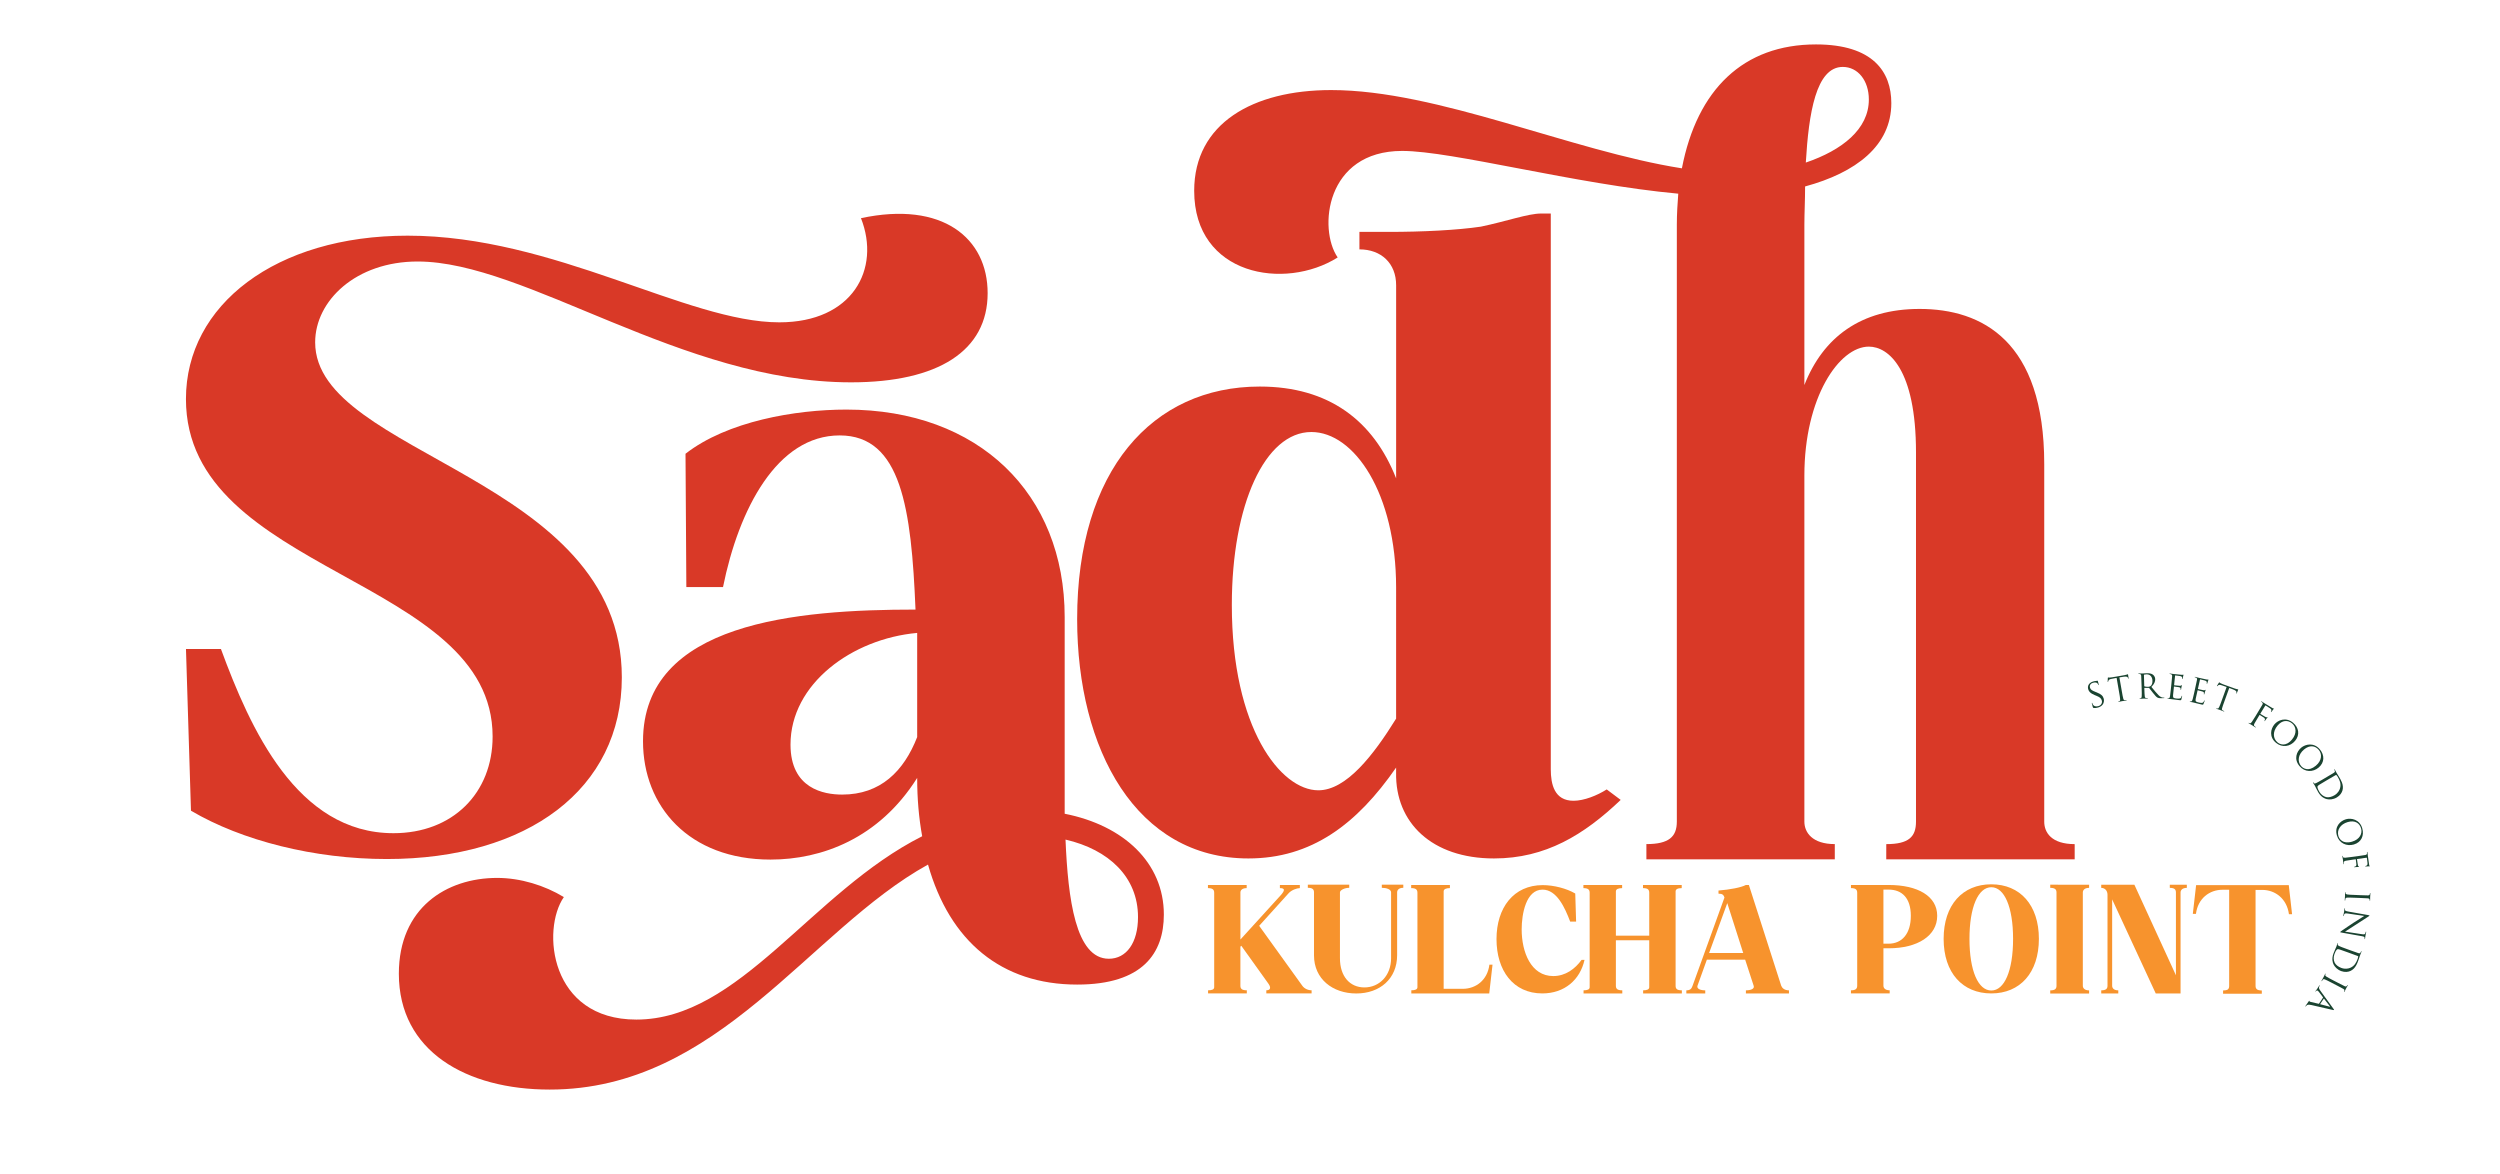 <?xml version="1.0" encoding="utf-8"?>
<!-- Generator: Adobe Illustrator 26.0.1, SVG Export Plug-In . SVG Version: 6.00 Build 0)  -->
<svg version="1.1" id="Layer_1" xmlns="http://www.w3.org/2000/svg" xmlns:xlink="http://www.w3.org/1999/xlink" x="0px" y="0px"
	 viewBox="0 0 1080 507.16" style="enable-background:new 0 0 1080 507.16;" xml:space="preserve">
<style type="text/css">
	.st0{fill:#1A4330;}
	.st1{fill:#F7932D;}
	.st2{fill:#D93927;}
</style>
<g>
	<g>
		<path class="st0" d="M904.43,305.83c-0.22-0.04-0.25-0.09-0.37-0.46c-0.21-0.69-0.32-1.27-0.38-1.49
			c-0.03-0.16-0.03-0.23,0.04-0.26c0.08-0.03,0.11,0.01,0.14,0.12c0.04,0.13,0.1,0.32,0.2,0.5c0.52,0.96,1.55,1.08,2.48,0.79
			c1.33-0.4,1.7-1.56,1.43-2.45c-0.29-0.96-0.86-1.39-2.36-2.01l-0.78-0.32c-1.84-0.76-2.43-1.52-2.72-2.47
			c-0.45-1.49,0.35-2.84,2.12-3.37c0.54-0.17,0.96-0.23,1.33-0.25c0.28-0.02,0.4-0.04,0.51-0.08c0.11-0.03,0.15-0.01,0.17,0.05
			c0.02,0.07,0.11,0.54,0.39,1.49c0.07,0.22,0.07,0.33,0,0.35c-0.08,0.03-0.12-0.04-0.17-0.15c-0.06-0.16-0.26-0.51-0.39-0.64
			c-0.13-0.13-0.68-0.6-1.96-0.21c-0.96,0.29-1.53,1.11-1.22,2.13c0.24,0.79,0.75,1.18,2.4,1.82l0.48,0.19
			c2.03,0.8,2.68,1.54,3.02,2.65c0.17,0.57,0.27,1.69-0.48,2.66c-0.47,0.6-1.17,0.99-1.92,1.22
			C905.76,305.84,905.09,305.93,904.43,305.83z"/>
		<path class="st0" d="M916.64,298.69c0.24,1.37,0.43,2.5,0.61,3.09c0.11,0.41,0.25,0.71,0.69,0.69c0.21-0.01,0.52-0.03,0.65-0.05
			c0.09-0.01,0.12,0.02,0.13,0.07c0.01,0.07-0.05,0.13-0.21,0.15c-0.79,0.14-1.7,0.25-1.77,0.26c-0.07,0.01-0.97,0.21-1.39,0.29
			c-0.16,0.03-0.23,0.01-0.25-0.07c-0.01-0.04,0.01-0.09,0.1-0.11c0.13-0.02,0.29-0.08,0.42-0.13c0.28-0.11,0.29-0.43,0.28-0.86
			c-0.03-0.61-0.23-1.74-0.47-3.12l-1.05-6.05c-0.7,0.14-1.41,0.26-2.11,0.4c-0.88,0.17-1.21,0.33-1.38,0.71
			c-0.12,0.27-0.14,0.38-0.17,0.49c-0.02,0.12-0.06,0.16-0.12,0.17c-0.04,0.01-0.08-0.03-0.09-0.12c-0.02-0.14,0.05-1.42,0.06-1.54
			c0.01-0.09,0.04-0.29,0.1-0.3c0.1-0.02,0.27,0.1,0.66,0.06c0.42-0.03,0.97-0.1,1.14-0.13l5.36-0.93c0.46-0.08,0.78-0.17,1-0.25
			c0.21-0.07,0.33-0.13,0.39-0.14c0.07-0.01,0.09,0.07,0.1,0.16c0.07,0.43,0.2,1.42,0.23,1.58c0.02,0.13-0.01,0.19-0.07,0.2
			c-0.07,0.01-0.11-0.02-0.16-0.22c-0.01-0.06-0.03-0.1-0.04-0.16c-0.12-0.42-0.52-0.69-1.89-0.48c-0.6,0.09-1.2,0.19-1.81,0.28
			L916.64,298.69z"/>
		<path class="st0" d="M925.12,295.12c-0.07-2.26-0.08-2.67-0.12-3.13c-0.04-0.49-0.17-0.72-0.65-0.81
			c-0.12-0.02-0.36-0.03-0.49-0.03c-0.06,0-0.12-0.03-0.12-0.08c0-0.09,0.07-0.12,0.23-0.12c0.65-0.02,1.57,0,1.64-0.01
			c0.16-0.01,1.26-0.08,1.71-0.1c0.91-0.03,1.89,0.03,2.67,0.56c0.37,0.25,1.03,0.94,1.06,1.94c0.03,1.07-0.39,2.16-1.65,3.4
			c1.23,1.49,2.26,2.75,3.13,3.62c0.81,0.8,1.44,0.94,1.8,0.99c0.28,0.03,0.48,0.03,0.57,0.03c0.07,0,0.13,0.04,0.13,0.08
			c0,0.09-0.08,0.12-0.34,0.13l-1.03,0.03c-0.81,0.02-1.18-0.04-1.56-0.23c-0.63-0.31-1.16-1.01-2.02-2.07
			c-0.63-0.78-1.34-1.73-1.65-2.1c-0.06-0.06-0.1-0.08-0.19-0.08l-1.79,0.02c-0.07,0-0.1,0.05-0.1,0.12l0.01,0.35
			c0.04,1.39,0.08,2.54,0.17,3.14c0.06,0.42,0.15,0.74,0.59,0.78c0.2,0.02,0.52,0.04,0.65,0.04c0.09,0,0.12,0.04,0.12,0.08
			c0,0.07-0.07,0.12-0.23,0.12c-0.8,0.02-1.71,0.01-1.78,0.01c-0.01,0-0.93,0.07-1.36,0.08c-0.16,0.01-0.23-0.02-0.24-0.11
			c0-0.04,0.03-0.09,0.11-0.09c0.13,0,0.3-0.04,0.43-0.07c0.29-0.07,0.35-0.39,0.4-0.81c0.05-0.61,0.02-1.76-0.02-3.15
			L925.12,295.12z M926.32,296.34c0,0.07,0.03,0.13,0.11,0.17c0.22,0.12,0.89,0.2,1.53,0.19c0.35-0.01,0.75-0.07,1.08-0.31
			c0.5-0.36,0.85-1.16,0.82-2.26c-0.05-1.81-1.04-2.87-2.6-2.82c-0.43,0.01-0.83,0.07-0.97,0.12c-0.07,0.03-0.11,0.09-0.11,0.18
			L926.32,296.34z"/>
		<path class="st0" d="M938.07,295.27c0.23-2.25,0.27-2.66,0.29-3.12c0.02-0.49-0.07-0.74-0.54-0.89c-0.1-0.04-0.29-0.06-0.41-0.09
			c-0.1-0.03-0.18-0.05-0.18-0.11c0.01-0.09,0.08-0.11,0.24-0.09c0.33,0.03,0.72,0.07,1.63,0.21c0.1,0.01,2.97,0.31,3.31,0.33
			c0.32,0.02,0.58,0.02,0.67-0.02c0.09-0.03,0.12-0.05,0.16-0.04c0.04,0,0.05,0.06,0.04,0.14c-0.01,0.1-0.12,0.27-0.19,0.67
			c-0.04,0.21-0.08,0.49-0.15,0.86c-0.03,0.14-0.08,0.24-0.14,0.23c-0.09-0.01-0.11-0.08-0.1-0.2c0.02-0.19,0.01-0.36-0.02-0.48
			c-0.07-0.34-0.36-0.52-0.98-0.64c-0.24-0.05-1.81-0.23-1.97-0.25c-0.06-0.01-0.09,0.03-0.1,0.14l-0.41,3.98
			c-0.01,0.1,0,0.15,0.07,0.15c0.19,0.02,1.96,0.2,2.3,0.21c0.39,0.01,0.59-0.01,0.75-0.17c0.08-0.08,0.13-0.13,0.19-0.13
			c0.04,0.01,0.07,0.04,0.06,0.12c-0.01,0.09-0.11,0.32-0.2,0.8c-0.09,0.44-0.12,0.78-0.16,0.98c-0.03,0.14-0.07,0.21-0.12,0.21
			c-0.09-0.01-0.09-0.13-0.08-0.24c0.01-0.13,0.01-0.27-0.02-0.41c-0.03-0.22-0.19-0.44-0.7-0.55c-0.38-0.08-1.81-0.26-2.06-0.29
			c-0.07-0.01-0.11,0.03-0.11,0.09l-0.13,1.27c-0.05,0.49-0.24,2.16-0.26,2.47c-0.03,0.6,0.02,0.92,0.37,1.1
			c0.23,0.13,0.62,0.2,1.18,0.25c0.43,0.04,0.91,0.08,1.31,0c0.48-0.1,0.67-0.38,0.85-0.99c0.04-0.16,0.08-0.21,0.15-0.2
			c0.09,0.01,0.07,0.12,0.06,0.23c-0.01,0.12-0.23,1.09-0.33,1.38c-0.14,0.37-0.25,0.35-0.82,0.29c-1.07-0.11-1.54-0.19-2.1-0.26
			c-0.58-0.07-1.24-0.17-1.8-0.23c-0.35-0.04-0.7-0.01-1.07-0.07c-0.16-0.02-0.23-0.05-0.22-0.14c0-0.04,0.08-0.07,0.17-0.07
			c0.15,0,0.23,0.01,0.34-0.01c0.31-0.04,0.52-0.22,0.66-1.3c0.07-0.56,0.16-1.3,0.3-2.58L938.07,295.27z"/>
		<path class="st0" d="M948.44,296.75c0.5-2.21,0.58-2.61,0.66-3.07c0.08-0.49,0.02-0.74-0.43-0.94c-0.09-0.05-0.28-0.09-0.4-0.13
			c-0.1-0.04-0.18-0.07-0.17-0.13c0.02-0.09,0.1-0.1,0.25-0.06c0.33,0.07,0.71,0.16,1.59,0.4c0.1,0.02,2.92,0.65,3.25,0.71
			c0.31,0.06,0.58,0.08,0.67,0.06c0.09-0.02,0.13-0.03,0.17-0.02c0.04,0.01,0.04,0.07,0.03,0.14c-0.02,0.1-0.15,0.25-0.26,0.64
			c-0.06,0.21-0.14,0.47-0.25,0.84c-0.05,0.14-0.11,0.23-0.17,0.22c-0.08-0.02-0.1-0.1-0.07-0.21c0.04-0.18,0.05-0.36,0.03-0.48
			c-0.03-0.35-0.29-0.56-0.9-0.75c-0.23-0.08-1.77-0.44-1.93-0.48c-0.06-0.01-0.09,0.02-0.12,0.12l-0.88,3.91
			c-0.02,0.1-0.02,0.15,0.05,0.16c0.18,0.04,1.93,0.43,2.26,0.48c0.39,0.06,0.58,0.06,0.76-0.08c0.09-0.07,0.14-0.12,0.2-0.1
			c0.04,0.01,0.06,0.04,0.05,0.13c-0.02,0.09-0.14,0.31-0.29,0.77c-0.14,0.43-0.21,0.76-0.27,0.95c-0.05,0.14-0.09,0.2-0.15,0.19
			c-0.08-0.02-0.07-0.14-0.05-0.25c0.03-0.13,0.05-0.27,0.03-0.41c-0.01-0.22-0.13-0.46-0.63-0.63c-0.37-0.13-1.77-0.47-2.01-0.53
			c-0.07-0.01-0.11,0.02-0.12,0.08l-0.28,1.25c-0.11,0.48-0.49,2.12-0.54,2.42c-0.1,0.59-0.09,0.92,0.24,1.14
			c0.22,0.15,0.59,0.27,1.15,0.39c0.43,0.1,0.89,0.19,1.3,0.16c0.48-0.04,0.71-0.3,0.96-0.88c0.06-0.15,0.1-0.2,0.18-0.18
			c0.08,0.02,0.06,0.13,0.04,0.23c-0.02,0.11-0.35,1.05-0.49,1.33c-0.18,0.35-0.3,0.32-0.85,0.2c-1.05-0.23-1.51-0.37-2.06-0.5
			c-0.56-0.14-1.21-0.32-1.76-0.44c-0.34-0.08-0.69-0.1-1.06-0.19c-0.16-0.04-0.22-0.08-0.2-0.17c0.01-0.04,0.09-0.05,0.17-0.05
			c0.15,0.02,0.23,0.04,0.34,0.03c0.31,0,0.54-0.16,0.81-1.22c0.14-0.55,0.31-1.27,0.6-2.53L948.44,296.75z"/>
		<path class="st0" d="M960.95,302.97c-0.47,1.31-0.87,2.39-1.01,2.99c-0.1,0.41-0.13,0.74,0.26,0.94c0.18,0.1,0.47,0.23,0.6,0.28
			c0.08,0.03,0.09,0.08,0.08,0.12c-0.02,0.07-0.11,0.08-0.26,0.03c-0.75-0.27-1.6-0.63-1.66-0.65c-0.07-0.02-0.94-0.3-1.35-0.44
			c-0.15-0.05-0.21-0.11-0.18-0.19c0.01-0.04,0.06-0.07,0.14-0.04c0.12,0.04,0.3,0.08,0.43,0.09c0.29,0.04,0.47-0.23,0.67-0.61
			c0.28-0.55,0.67-1.63,1.14-2.94l2.09-5.77c-0.67-0.23-1.36-0.48-2.03-0.7c-0.85-0.29-1.21-0.32-1.55-0.07
			c-0.23,0.18-0.31,0.26-0.39,0.34c-0.08,0.09-0.13,0.11-0.19,0.09c-0.04-0.01-0.05-0.07-0.02-0.15c0.05-0.14,0.75-1.21,0.81-1.31
			c0.06-0.07,0.18-0.23,0.23-0.21c0.1,0.03,0.18,0.22,0.54,0.38c0.38,0.18,0.89,0.4,1.05,0.46l5.12,1.85
			c0.44,0.16,0.76,0.24,0.99,0.28c0.22,0.05,0.35,0.05,0.41,0.07c0.07,0.02,0.04,0.11,0.01,0.19c-0.15,0.41-0.53,1.34-0.59,1.49
			c-0.04,0.12-0.11,0.16-0.16,0.14c-0.07-0.02-0.08-0.08-0.02-0.27c0.02-0.05,0.02-0.1,0.04-0.15c0.11-0.42-0.11-0.86-1.41-1.36
			c-0.57-0.22-1.14-0.43-1.71-0.65L960.95,302.97z"/>
		<path class="st0" d="M975.73,307.14c1.18-1.93,1.39-2.28,1.61-2.69c0.23-0.44,0.25-0.69-0.1-1.03c-0.07-0.06-0.19-0.13-0.29-0.21
			c-0.1-0.08-0.2-0.15-0.16-0.21c0.04-0.07,0.12-0.06,0.26,0.02c0.48,0.29,0.93,0.62,1.38,0.89c0.25,0.15,2.76,1.69,3.05,1.85
			s0.52,0.3,0.65,0.3c0.05,0,0.12,0,0.14,0.01c0.05,0.03,0.04,0.1,0.01,0.16s-0.19,0.21-0.31,0.34c-0.27,0.33-0.39,0.53-0.63,0.86
			c-0.09,0.15-0.21,0.21-0.26,0.18c-0.06-0.04-0.04-0.09,0.01-0.21c0.09-0.18,0.22-0.51,0.14-0.76c-0.07-0.22-0.24-0.45-0.59-0.68
			c-0.62-0.4-1.25-0.8-1.87-1.19c-0.07-0.04-0.13-0.03-0.19,0.07l-2.09,3.42c-0.04,0.07-0.06,0.12,0.02,0.16
			c0.51,0.31,1.21,0.74,1.73,1.04c0.66,0.39,0.83,0.47,1.13,0.37c0.11-0.04,0.16-0.07,0.21-0.04c0.05,0.03,0.04,0.07,0,0.14
			c-0.04,0.07-0.24,0.25-0.52,0.63c-0.26,0.35-0.44,0.65-0.57,0.82c-0.1,0.13-0.15,0.2-0.22,0.16c-0.07-0.04-0.03-0.14,0.03-0.27
			c0.14-0.29,0.37-0.74-0.22-1.22c-0.29-0.22-1.64-1.05-1.85-1.18c-0.06-0.04-0.1-0.03-0.15,0.06l-0.64,1.05
			c-0.64,1.05-1.18,1.93-1.49,2.52c-0.3,0.58-0.33,0.94-0.02,1.18c0.15,0.12,0.35,0.26,0.48,0.36c0.1,0.08,0.13,0.13,0.1,0.18
			c-0.04,0.06-0.12,0.05-0.25-0.03c-0.69-0.42-1.44-0.93-1.5-0.97l-0.11-0.07c-0.26-0.14-0.83-0.45-1.12-0.64
			c-0.14-0.08-0.18-0.15-0.14-0.22c0.02-0.04,0.06-0.05,0.18,0.01c0.13,0.06,0.25,0.12,0.35,0.15c0.31,0.08,0.51-0.05,0.87-0.57
			c0.36-0.51,0.9-1.37,1.61-2.53L975.73,307.14z"/>
		<path class="st0" d="M982.56,312.91c1.51-1.81,4.95-3.26,8.03-0.7c2.51,2.09,3.06,5.23,0.89,7.83c-2.08,2.5-5.56,3.09-8.25,0.85
			C980.18,318.35,980.89,314.91,982.56,312.91z M990.15,319.46c2.23-2.67,1.8-5.47,0.04-6.94c-1.86-1.55-4.28-1.49-6.31,0.95
			c-2.17,2.6-2,5.57,0.01,7.24C984.89,321.56,987.45,322.71,990.15,319.46z"/>
		<path class="st0" d="M994.13,322.99c1.8-1.51,5.44-2.35,8.02,0.71c2.11,2.5,2.1,5.69-0.48,7.87c-2.48,2.1-6.02,2.07-8.27-0.6
			C990.83,327.93,992.13,324.68,994.13,322.99z M1000.46,330.77c2.66-2.24,2.73-5.07,1.25-6.82c-1.56-1.85-3.95-2.21-6.38-0.16
			c-2.58,2.18-2.94,5.13-1.26,7.13C994.91,331.92,997.23,333.49,1000.46,330.77z"/>
		<path class="st0" d="M1005.51,335.47c1.95-1.15,2.3-1.35,2.69-1.61c0.41-0.28,0.57-0.45,0.42-0.92c-0.03-0.12-0.15-0.34-0.21-0.45
			c-0.05-0.09-0.06-0.15-0.01-0.18c0.08-0.04,0.14,0,0.22,0.14c0.33,0.56,0.76,1.37,0.79,1.44c0.09,0.15,0.59,0.92,1.03,1.67
			c0.73,1.24,2.19,3.46,1.52,5.86c-0.28,1.01-0.98,2.21-2.47,3.08c-1.58,0.93-3.17,0.99-4.32,0.72c-0.88-0.21-2.42-0.82-3.67-2.95
			c-0.32-0.54-0.67-1.22-0.95-1.78c-0.29-0.57-0.5-1.02-0.53-1.08c-0.01-0.02-0.14-0.24-0.31-0.49c-0.15-0.25-0.34-0.52-0.45-0.71
			c-0.08-0.14-0.09-0.21-0.02-0.26c0.04-0.02,0.09-0.02,0.15,0.08c0.09,0.13,0.17,0.22,0.26,0.32c0.2,0.22,0.51,0.12,0.9-0.04
			c0.56-0.25,1.55-0.83,2.75-1.53L1005.51,335.47z M1004.78,337.31c-1.33,0.78-2.47,1.47-2.7,1.62c-0.31,0.2-0.79,0.51-0.87,0.7
			c-0.14,0.3-0.12,0.95,0.75,2.42c0.68,1.16,1.74,1.99,2.91,2.29c1.02,0.28,2.43-0.08,3.58-0.76c1.59-0.93,2.21-2.22,2.45-3.05
			c0.55-1.9-0.12-3.43-0.99-4.92c-0.15-0.25-0.46-0.69-0.57-0.76c-0.12-0.08-0.2-0.08-0.34,0c-0.43,0.24-1.71,0.99-2.67,1.55
			L1004.78,337.31z"/>
		<path class="st0" d="M1013.44,353.92c2.26-0.66,5.93,0.05,7.05,3.9c0.92,3.14-0.38,6.05-3.62,7c-3.12,0.91-6.34-0.53-7.33-3.89
			C1008.43,357.11,1010.94,354.65,1013.44,353.92z M1016.09,363.6c3.34-0.98,4.55-3.54,3.9-5.74c-0.68-2.33-2.72-3.62-5.77-2.73
			c-3.25,0.95-4.77,3.51-4.03,6.02C1010.56,362.4,1012.04,364.78,1016.09,363.6z"/>
		<path class="st0" d="M1018.71,369.83c2.24-0.32,2.64-0.37,3.1-0.47c0.48-0.1,0.7-0.24,0.73-0.73c0-0.09-0.02-0.23-0.02-0.36
			c0-0.13-0.01-0.25,0.07-0.26c0.09-0.01,0.13,0.06,0.15,0.21c0.08,0.56,0.11,1.11,0.19,1.63c0.04,0.29,0.45,3.21,0.51,3.53
			c0.06,0.33,0.1,0.59,0.19,0.69c0.03,0.04,0.07,0.09,0.08,0.12c0.01,0.06-0.04,0.09-0.12,0.1c-0.07,0.01-0.28-0.02-0.46-0.03
			c-0.43,0-0.65,0.03-1.06,0.06c-0.17,0.03-0.3-0.03-0.31-0.09c-0.01-0.07,0.05-0.09,0.17-0.13c0.2-0.04,0.54-0.15,0.68-0.37
			c0.12-0.19,0.2-0.47,0.15-0.89c-0.09-0.73-0.18-1.47-0.27-2.2c-0.01-0.09-0.06-0.12-0.18-0.11l-3.97,0.56
			c-0.09,0.01-0.13,0.03-0.12,0.12c0.08,0.59,0.2,1.41,0.3,2c0.12,0.76,0.16,0.94,0.43,1.11c0.1,0.06,0.16,0.08,0.17,0.14
			c0.01,0.06-0.03,0.08-0.1,0.09c-0.09,0.01-0.34-0.03-0.82,0c-0.44,0.02-0.78,0.07-1,0.08c-0.16,0.01-0.25,0.01-0.26-0.06
			c-0.01-0.09,0.09-0.12,0.23-0.15c0.31-0.07,0.81-0.19,0.8-0.95c-0.01-0.37-0.23-1.93-0.26-2.18c-0.01-0.07-0.04-0.1-0.14-0.08
			l-1.22,0.17c-1.22,0.17-2.24,0.32-2.9,0.45c-0.64,0.13-0.93,0.34-0.92,0.73c0,0.19,0.02,0.44,0.03,0.6c0,0.13-0.02,0.18-0.08,0.19
			c-0.07,0.01-0.11-0.06-0.13-0.22c-0.11-0.8-0.2-1.7-0.21-1.77l-0.02-0.13c-0.05-0.29-0.18-0.93-0.22-1.27
			c-0.02-0.16,0-0.23,0.08-0.25c0.04-0.01,0.08,0.02,0.11,0.15c0.03,0.14,0.07,0.27,0.11,0.36c0.13,0.29,0.36,0.36,1,0.31
			c0.62-0.04,1.63-0.17,2.98-0.36L1018.71,369.83z"/>
		<path class="st0" d="M1019.78,386.72c2.26,0.08,2.67,0.1,3.13,0.09c0.49-0.01,0.75-0.15,0.83-0.46c0.05-0.16,0.07-0.35,0.07-0.45
			c0-0.06,0.03-0.11,0.09-0.11c0.09,0,0.11,0.08,0.11,0.24c-0.02,0.48-0.1,1.39-0.1,1.46c0,0.07,0.01,0.99-0.01,1.42
			c-0.01,0.16-0.04,0.23-0.12,0.23c-0.06,0-0.08-0.06-0.08-0.12c0-0.1-0.01-0.19-0.03-0.37c-0.06-0.39-0.3-0.52-0.81-0.57
			c-0.46-0.05-0.87-0.06-3.13-0.15l-2.55-0.1c-1.39-0.05-2.54-0.1-3.15-0.05c-0.42,0.03-0.74,0.1-0.82,0.54
			c-0.04,0.2-0.08,0.51-0.08,0.59c-0.01,0.13-0.05,0.17-0.09,0.17c-0.07,0-0.11-0.06-0.11-0.22c0.03-0.8,0.11-1.73,0.11-1.8
			c0-0.07-0.01-0.99,0.01-1.42c0.01-0.16,0.04-0.23,0.12-0.23c0.04,0,0.09,0.03,0.08,0.16c0,0.09,0,0.25,0.03,0.38
			c0.05,0.29,0.38,0.39,0.8,0.47c0.61,0.1,1.75,0.14,3.14,0.19L1019.78,386.72z"/>
		<path class="st0" d="M1016.86,394.22c5.16,0.9,3.3,0.61,6.07,1.07c0.56,0.1,0.71,0.17,0.69,0.28c-0.02,0.11-0.38,0.3-0.54,0.42
			c-0.28,0.17-2.95,1.9-5.7,3.69c-1.76,1.15-3.78,2.4-4.33,2.78l7.29,1.11c0.93,0.15,1.26,0.1,1.46-0.32
			c0.1-0.25,0.16-0.47,0.18-0.6c0.03-0.16,0.08-0.19,0.14-0.18c0.09,0.01,0.08,0.13,0.05,0.31c-0.11,0.64-0.27,1.32-0.3,1.48
			c-0.03,0.16-0.07,0.64-0.17,1.22c-0.03,0.16-0.06,0.25-0.14,0.24c-0.06-0.01-0.08-0.07-0.07-0.18c0.01-0.12,0.01-0.2,0.01-0.38
			c-0.02-0.42-0.21-0.55-1.2-0.73l-8.34-1.48c-0.94-0.16-1.01-0.21-0.99-0.31c0.02-0.11,0.21-0.26,1.1-0.88
			c0.17-0.13,2.63-1.82,4.53-3.05c2.08-1.35,4.16-2.65,4.75-3.02l-6.88-1.01c-1.18-0.18-1.57-0.1-1.76,0.27
			c-0.12,0.26-0.19,0.57-0.21,0.7c-0.01,0.07-0.05,0.11-0.11,0.1c-0.09-0.01-0.1-0.11-0.07-0.28c0.14-0.82,0.28-1.38,0.31-1.51
			c0.02-0.13,0.08-0.74,0.2-1.38c0.02-0.14,0.05-0.23,0.15-0.21c0.06,0.01,0.08,0.06,0.07,0.13c-0.02,0.11-0.05,0.38-0.02,0.6
			c0.04,0.38,0.44,0.52,1.74,0.75L1016.86,394.22z"/>
		<path class="st0" d="M1015.83,410.7c2.13,0.77,2.51,0.91,2.96,1.04c0.47,0.14,0.72,0.15,0.98-0.26c0.07-0.1,0.17-0.33,0.21-0.45
			c0.03-0.1,0.08-0.14,0.14-0.12c0.08,0.03,0.08,0.11,0.03,0.26c-0.22,0.61-0.58,1.46-0.6,1.53c-0.06,0.16-0.33,1.04-0.63,1.86
			c-0.49,1.35-1.28,3.89-3.55,4.9c-0.96,0.42-2.32,0.65-3.95,0.06c-1.72-0.63-2.78-1.82-3.31-2.87c-0.4-0.81-0.91-2.38-0.06-4.71
			c0.21-0.59,0.52-1.29,0.77-1.87c0.26-0.59,0.47-1.03,0.49-1.1c0.01-0.03,0.09-0.26,0.18-0.55c0.1-0.27,0.19-0.6,0.26-0.8
			c0.05-0.15,0.11-0.21,0.19-0.18c0.04,0.01,0.07,0.06,0.03,0.17c-0.04,0.15-0.07,0.27-0.08,0.4c-0.04,0.29,0.23,0.47,0.61,0.67
			c0.55,0.28,1.63,0.67,2.94,1.15L1015.83,410.7z M1013.94,411.31c-1.45-0.53-2.71-0.97-2.97-1.05c-0.35-0.11-0.9-0.28-1.09-0.23
			c-0.32,0.08-0.8,0.51-1.39,2.12c-0.46,1.27-0.42,2.61,0.09,3.71c0.44,0.96,1.61,1.82,2.86,2.28c1.73,0.63,3.12,0.29,3.91-0.06
			c1.82-0.79,2.57-2.28,3.17-3.9c0.1-0.27,0.24-0.79,0.23-0.92c-0.01-0.14-0.06-0.21-0.21-0.26c-0.46-0.18-1.85-0.69-2.9-1.07
			L1013.94,411.31z"/>
		<path class="st0" d="M1010.06,424.6c2.01,1.04,2.37,1.23,2.8,1.42c0.45,0.2,0.74,0.19,0.95-0.06c0.11-0.12,0.21-0.28,0.26-0.37
			c0.03-0.05,0.08-0.09,0.13-0.06c0.08,0.04,0.07,0.12-0.01,0.26c-0.22,0.43-0.68,1.22-0.71,1.28c-0.03,0.06-0.42,0.89-0.62,1.29
			c-0.07,0.14-0.13,0.19-0.21,0.15c-0.05-0.03-0.05-0.09-0.02-0.14c0.05-0.09,0.07-0.17,0.13-0.34c0.12-0.38-0.05-0.6-0.49-0.86
			c-0.4-0.24-0.76-0.43-2.77-1.47l-2.27-1.18c-1.24-0.64-2.25-1.17-2.83-1.39c-0.39-0.16-0.72-0.23-0.97,0.13
			c-0.12,0.17-0.29,0.42-0.33,0.5c-0.06,0.12-0.12,0.13-0.16,0.11c-0.06-0.03-0.08-0.1,0-0.25c0.37-0.71,0.84-1.51,0.87-1.58
			s0.42-0.9,0.62-1.28c0.07-0.14,0.13-0.19,0.21-0.15c0.04,0.02,0.06,0.07,0,0.18c-0.04,0.08-0.1,0.23-0.13,0.36
			c-0.08,0.28,0.17,0.51,0.52,0.76c0.51,0.34,1.52,0.87,2.76,1.52L1010.06,424.6z"/>
		<path class="st0" d="M1003.53,431c0.04-0.06,0.03-0.12-0.01-0.19l-1.64-2.16c-0.23-0.31-0.48-0.57-0.69-0.71
			c-0.24-0.16-0.5-0.01-0.64,0.2c-0.02,0.04-0.05,0.07-0.07,0.11c-0.08,0.12-0.13,0.14-0.18,0.11c-0.07-0.05-0.02-0.17,0.05-0.28
			c0.2-0.29,0.56-0.75,0.65-0.88c0.09-0.13,0.5-0.82,0.88-1.38c0.1-0.16,0.18-0.21,0.25-0.16c0.05,0.03,0.03,0.11-0.04,0.22
			c-0.06,0.08-0.12,0.2-0.17,0.3c-0.3,0.6-0.01,1.15,0.45,1.77l5.63,7.78c0.3,0.41,0.34,0.51,0.29,0.58
			c-0.05,0.07-0.14,0.08-0.61-0.03c-0.58-0.13-6.82-1.59-9.15-2.1c-1.36-0.29-1.79-0.07-2.03,0.13c-0.18,0.14-0.32,0.32-0.39,0.42
			c-0.05,0.07-0.1,0.12-0.16,0.08c-0.07-0.05-0.02-0.17,0.07-0.31c0.12-0.18,0.71-1.06,1.3-1.87c0.17-0.22,0.26-0.35,0.33-0.3
			c0.05,0.03,0.05,0.08,0.03,0.14c-0.02,0.09,0.03,0.23,0.28,0.29l3.71,0.88c0.06,0.01,0.1,0,0.15-0.06L1003.53,431z
			 M1002.32,433.73c-0.04,0.06,0,0.08,0.05,0.11l4.02,1.05c0.22,0.06,0.26,0,0.12-0.18l-2.53-3.25c-0.04-0.06-0.08-0.06-0.11-0.02
			L1002.32,433.73z"/>
	</g>
	<g>
		<path class="st1" d="M948.72,382.37l-1.42,12.42h1.35c0.84-6.69,5.86-10.42,11.52-10.42h2.83v41.57c0,0.71-0.19,1.22-0.64,1.55
			c-0.45,0.26-1.16,0.39-1.99,0.39v1.42h16.73v-1.42c-2,0-2.7-0.64-2.7-2v-41.44h2.9c5.6,0,10.62,3.8,11.52,10.49h1.35l-1.42-12.55
			H948.72L948.72,382.37z"/>
	</g>
	<g>
		<path class="st1" d="M907.74,429.18h7.36v-1.35c-2,0-2.65-1.03-2.65-2v-37.3l18.84,40.66h10.71v-43.63c0-0.97,0.71-2,2.71-2v-1.35
			h-7.36v1.35c2,0,2.65,0.65,2.65,2v35.76l-17.94-39.11h-14.33v1.35c1.61,0,2.71,1.23,2.71,2.97v39.3c0,1.35-0.71,2-2.71,2
			L907.74,429.18L907.74,429.18z"/>
	</g>
	<g>
		<path class="st1" d="M885.7,429.21h16.79v-1.36c-2,0-2.71-1.03-2.71-2v-40.3c0-0.97,0.71-2,2.71-2v-1.36H885.7v1.36
			c2,0,2.71,0.65,2.71,2v40.3c0,1.36-0.71,2-2.71,2V429.21z"/>
	</g>
	<g>
		<path class="st1" d="M850.81,405.59c0-13.8,3.78-22.31,9.45-22.31c5.61,0,9.39,8.51,9.39,22.31c0,13.87-3.78,22.31-9.39,22.31
			C854.59,427.9,850.81,419.45,850.81,405.59z M839.65,405.59c0,14.69,8.19,23.57,20.61,23.57c12.35,0,20.54-8.89,20.54-23.57
			c0-14.68-8.19-23.57-20.54-23.57C847.85,382.02,839.65,390.9,839.65,405.59z"/>
	</g>
	<g>
		<path class="st1" d="M815.89,407.67h-2.25v-23.36h2.25c5.73,0,9.59,3.6,9.59,11.33C825.48,403.42,821.62,407.67,815.89,407.67z
			 M799.61,429.16h16.73v-1.35c-2,0-2.7-1.03-2.7-2v-16.15h2.25c12.61,0,20.98-5.47,20.98-14.03c0-8.5-8.37-13.32-20.98-13.32
			h-16.28v1.35c2,0,2.7,0.64,2.7,2v40.16c0,1.35-0.71,2-2.7,2L799.61,429.16L799.61,429.16z"/>
	</g>
	<g>
		<path class="st1" d="M738.33,411.71l7.85-21.56l6.89,21.56H738.33z M754.23,429.18h18.6v-1.35c-1.99,0-2.96-1.03-3.35-2
			l-13.96-43.5h-1.35c-1.87,1.03-6.88,2-11.78,2.38v1.35c1.8,0,2.19,0.58,2.58,1.67l-13.77,38.1c-0.39,0.97-0.71,2-2.7,2v1.35h8.17
			v-1.35c-2,0-3.8-0.64-3.35-2l4.05-11.26h16.54l3.67,11.26c0.52,1.35-1.29,2-3.35,2L754.23,429.18L754.23,429.18z"/>
	</g>
	<g>
		<path class="st1" d="M684.1,429.17h16.73v-1.35c-2,0-2.77-0.58-2.77-1.93v-19.69h14.41v20.27c0,0.97-0.96,1.35-2.64,1.35v1.35
			h16.73v-1.35c-1.99,0-2.7-0.58-2.7-1.93v-40.8c0-0.97,0.96-1.42,2.64-1.42v-1.35h-16.73v1.35c2.06,0,2.7,0.64,2.7,2v18.53h-14.41
			v-19.11c0-0.97,1.03-1.42,2.7-1.42v-1.35h-16.73v1.35c2,0,2.7,0.64,2.7,2v40.8c0,0.97-0.97,1.35-2.64,1.35L684.1,429.17
			L684.1,429.17z"/>
	</g>
	<g>
		<path class="st1" d="M683.26,414.65c-2.81,3.88-6.94,7.01-12.26,7.01c-9.63,0-13.64-10.38-13.64-20.14c0-6.69,1.88-17.2,9.01-17.2
			c6.19,0,9.7,7.88,11.95,13.82h2.56L680.51,386c-3.75-2.19-9.26-3.63-14.07-3.63c-12.57,0-19.95,9.76-19.95,23.33
			c0,13.51,7.19,23.46,19.77,23.46c9.63,0,16.33-5.88,18.26-14.51L683.26,414.65L683.26,414.65z"/>
	</g>
	<g>
		<path class="st1" d="M609.69,429.17h33.66l1.42-12.42h-1.35c-0.84,6.69-5.86,10.42-11.52,10.42h-8.24v-42.09
			c0-0.97,1.03-1.42,2.7-1.42v-1.35h-16.73v1.35c2,0,2.7,0.64,2.7,2v40.8c0,0.97-0.97,1.35-2.64,1.35V429.17z"/>
	</g>
	<g>
		<path class="st1" d="M585.92,429.18c10.19,0,17.64-6.37,17.64-16.55V385.5c0-0.96,0.7-1.97,2.67-1.97v-1.34h-9.29v1.34
			c1.97,0,4.01,0.64,4.01,1.97v28.46c0,7.45-5.03,12.61-11.52,12.61c-6.3,0-10.57-4.78-10.57-12.61V385.5
			c0-0.96,2.04-1.97,4.01-1.97v-1.34h-17.89v1.34c1.97,0,2.67,0.64,2.67,1.97v27.25C567.65,422.88,575.67,429.18,585.92,429.18
			L585.92,429.18z"/>
	</g>
	<g>
		<path class="st1" d="M521.89,429.16h16.73v-1.35c-1.99,0-2.77-0.58-2.77-1.93v-16.92l0.39-0.39l11.78,16.47
			c1.16,1.67,0.77,2.77-0.97,2.77v1.35h19.56v-1.35c-1.61,0-3.15-0.77-3.99-1.93l-18.66-25.93l12.74-14.09
			c1.22-1.35,3.54-2.19,4.83-2.19v-1.35h-8.62v1.35c2.32,0,2.12,1.03,0.52,2.9l-17.57,19.31v-20.34c0-0.97,0.77-1.87,2.7-1.87v-1.35
			h-16.73v1.35c1.99,0,2.7,0.64,2.7,2v40.8c0,0.97-0.96,1.35-2.64,1.35V429.16z"/>
	</g>
	<g>
		<g>
			<path class="st2" d="M780.11,70.23c1.25-21.29,4.39-41.32,15.96-41.32c6.58,0,11.27,5.94,11.27,14.08
				C807.34,55.82,795.76,64.9,780.11,70.23L780.11,70.23z M814.86,371.23h81.4v-6.57c-10.02,0-13.15-5.01-13.15-9.71v-154.5
				c0-53.21-26.93-66.99-53.85-66.99c-25.36,0-41.64,12.21-49.77,32.87V97.14c0-5.01,0.31-10.65,0.31-16.59
				c21.91-5.96,37.25-17.54,37.25-36c0-13.46-7.83-25.36-32.55-25.36c-31.31,0-51.35,19.41-57.92,53.53
				c-47.9-7.52-105.5-33.81-151.52-33.81c-33.81,0-59.17,14.4-59.17,43.51c0,36.63,39.13,43.2,61.99,28.8
				c-8.45-12.21-5.32-46.02,27.86-46.02c21.6,0,74.82,14.4,119.27,18.47c-0.32,4.07-0.62,8.77-0.62,13.46v257.81
				c0,6.57-3.45,9.71-13.15,9.71v6.57h81.39v-6.57c-9.7,0-13.14-5.01-13.14-9.71V205.46c0-33.81,15.02-55.72,27.86-55.72
				c8.45,0,20.36,9.7,20.36,45.71v159.5c0,6.57-3.14,9.71-12.84,9.71L814.86,371.23L814.86,371.23z"/>
		</g>
	</g>
	<g>
		<g>
			<path class="st2" d="M603.12,310.45c-9.82,15.85-21.53,30.96-33.6,30.96c-16.24,0-37.37-26.81-37.37-80.04
				c0-43.41,14.34-74.74,34.35-74.74c18.49,0,36.62,26.43,36.62,67.19V310.45L603.12,310.45z M603.12,206.63
				c-9.82-24.91-29.07-39.64-58.89-39.64c-46.44,0-78.9,36.25-78.9,100.42c0,56.63,25.67,103.44,73.99,103.44
				c27.18,0,46.82-14.72,63.8-39.26v2.26c-0.39,21.53,15.47,37,42.28,37c22.27,0,38.88-10.18,54.74-25.29l-6.04-4.53
				c-4.15,2.64-9.82,4.9-14.34,4.9c-8.3,0-9.82-7.17-9.82-13.59V92.24h-4.15c-5.67,0-15.11,3.4-26.05,5.67
				c-10.19,1.52-25.29,2.27-40.01,2.27h-12.46v7.55c9.44,0,15.86,6.04,15.86,15.47V206.63L603.12,206.63z"/>
		</g>
	</g>
	<g>
		<g>
			<path class="st2" d="M460.3,362.7c18.72,4.32,31.32,16.2,31.32,33.48c0,11.16-5.04,18-12.6,18
				C464.62,414.18,461.38,388.26,460.3,362.7z M396.22,318.42c-5.76,14.76-15.84,24.84-32.4,24.84c-7.92,0-22.32-2.52-22.32-21.6
				c0-26.28,26.64-45.72,54.72-48.24V318.42L396.22,318.42z M365.62,176.94c-21.96,0-51.48,5.04-69.48,19.08l0.36,57.6h15.84
				c6.84-33.84,23.4-65.52,50.4-65.52c26.64,0,30.96,31.68,32.76,75.24c-51.12,0-117.72,5.4-117.72,56.88
				c0,28.08,19.8,51.12,55.08,51.12c21.96,0,46.8-9,63.36-35.28c0,9,0.72,17.28,2.16,25.2c-47.88,24.12-78.84,79.2-123.48,79.2
				c-37.44,0-41.04-38.88-31.32-52.92c-8.28-5.04-18.72-8.28-28.8-8.28c-21.96,0-42.48,12.96-42.48,41.4
				c0,33.48,29.16,50.04,65.16,50.04c73.08,0,111.96-68.76,163.44-97.2c9.36,33.12,31.68,51.84,64.44,51.84
				c28.44,0,37.44-13.68,37.44-30.24c0-22.32-17.28-38.52-42.84-43.56c0-5.4,0-11.16,0-15.84v-69.12
				C459.94,213.3,422.86,176.94,365.62,176.94L365.62,176.94z"/>
		</g>
	</g>
	<g>
		<path class="st2" d="M180.42,112.97c46.8,0,114.12,52.2,187.2,52.2c37.8,0,59.04-13.68,59.04-38.52
			c0-23.76-19.44-39.96-54.72-32.4c8.64,21.96-3.6,45-35.28,45c-39.96,0-97.21-37.44-160.57-37.44c-56.88,0-95.76,29.88-95.76,70.56
			c0,75.6,132.48,76.68,132.48,145.81c0,24.48-17.28,41.76-42.84,41.76c-41.76,0-61.92-45.36-74.52-79.56H80.34l2.16,69.84
			c21.96,12.96,53.28,20.88,84.6,20.88c60.84,0,101.53-30.24,101.53-78.48c0-86.76-132.48-95.76-132.48-144.72
			C136.14,129.9,153.78,112.97,180.42,112.97z"/>
	</g>
</g>
</svg>
